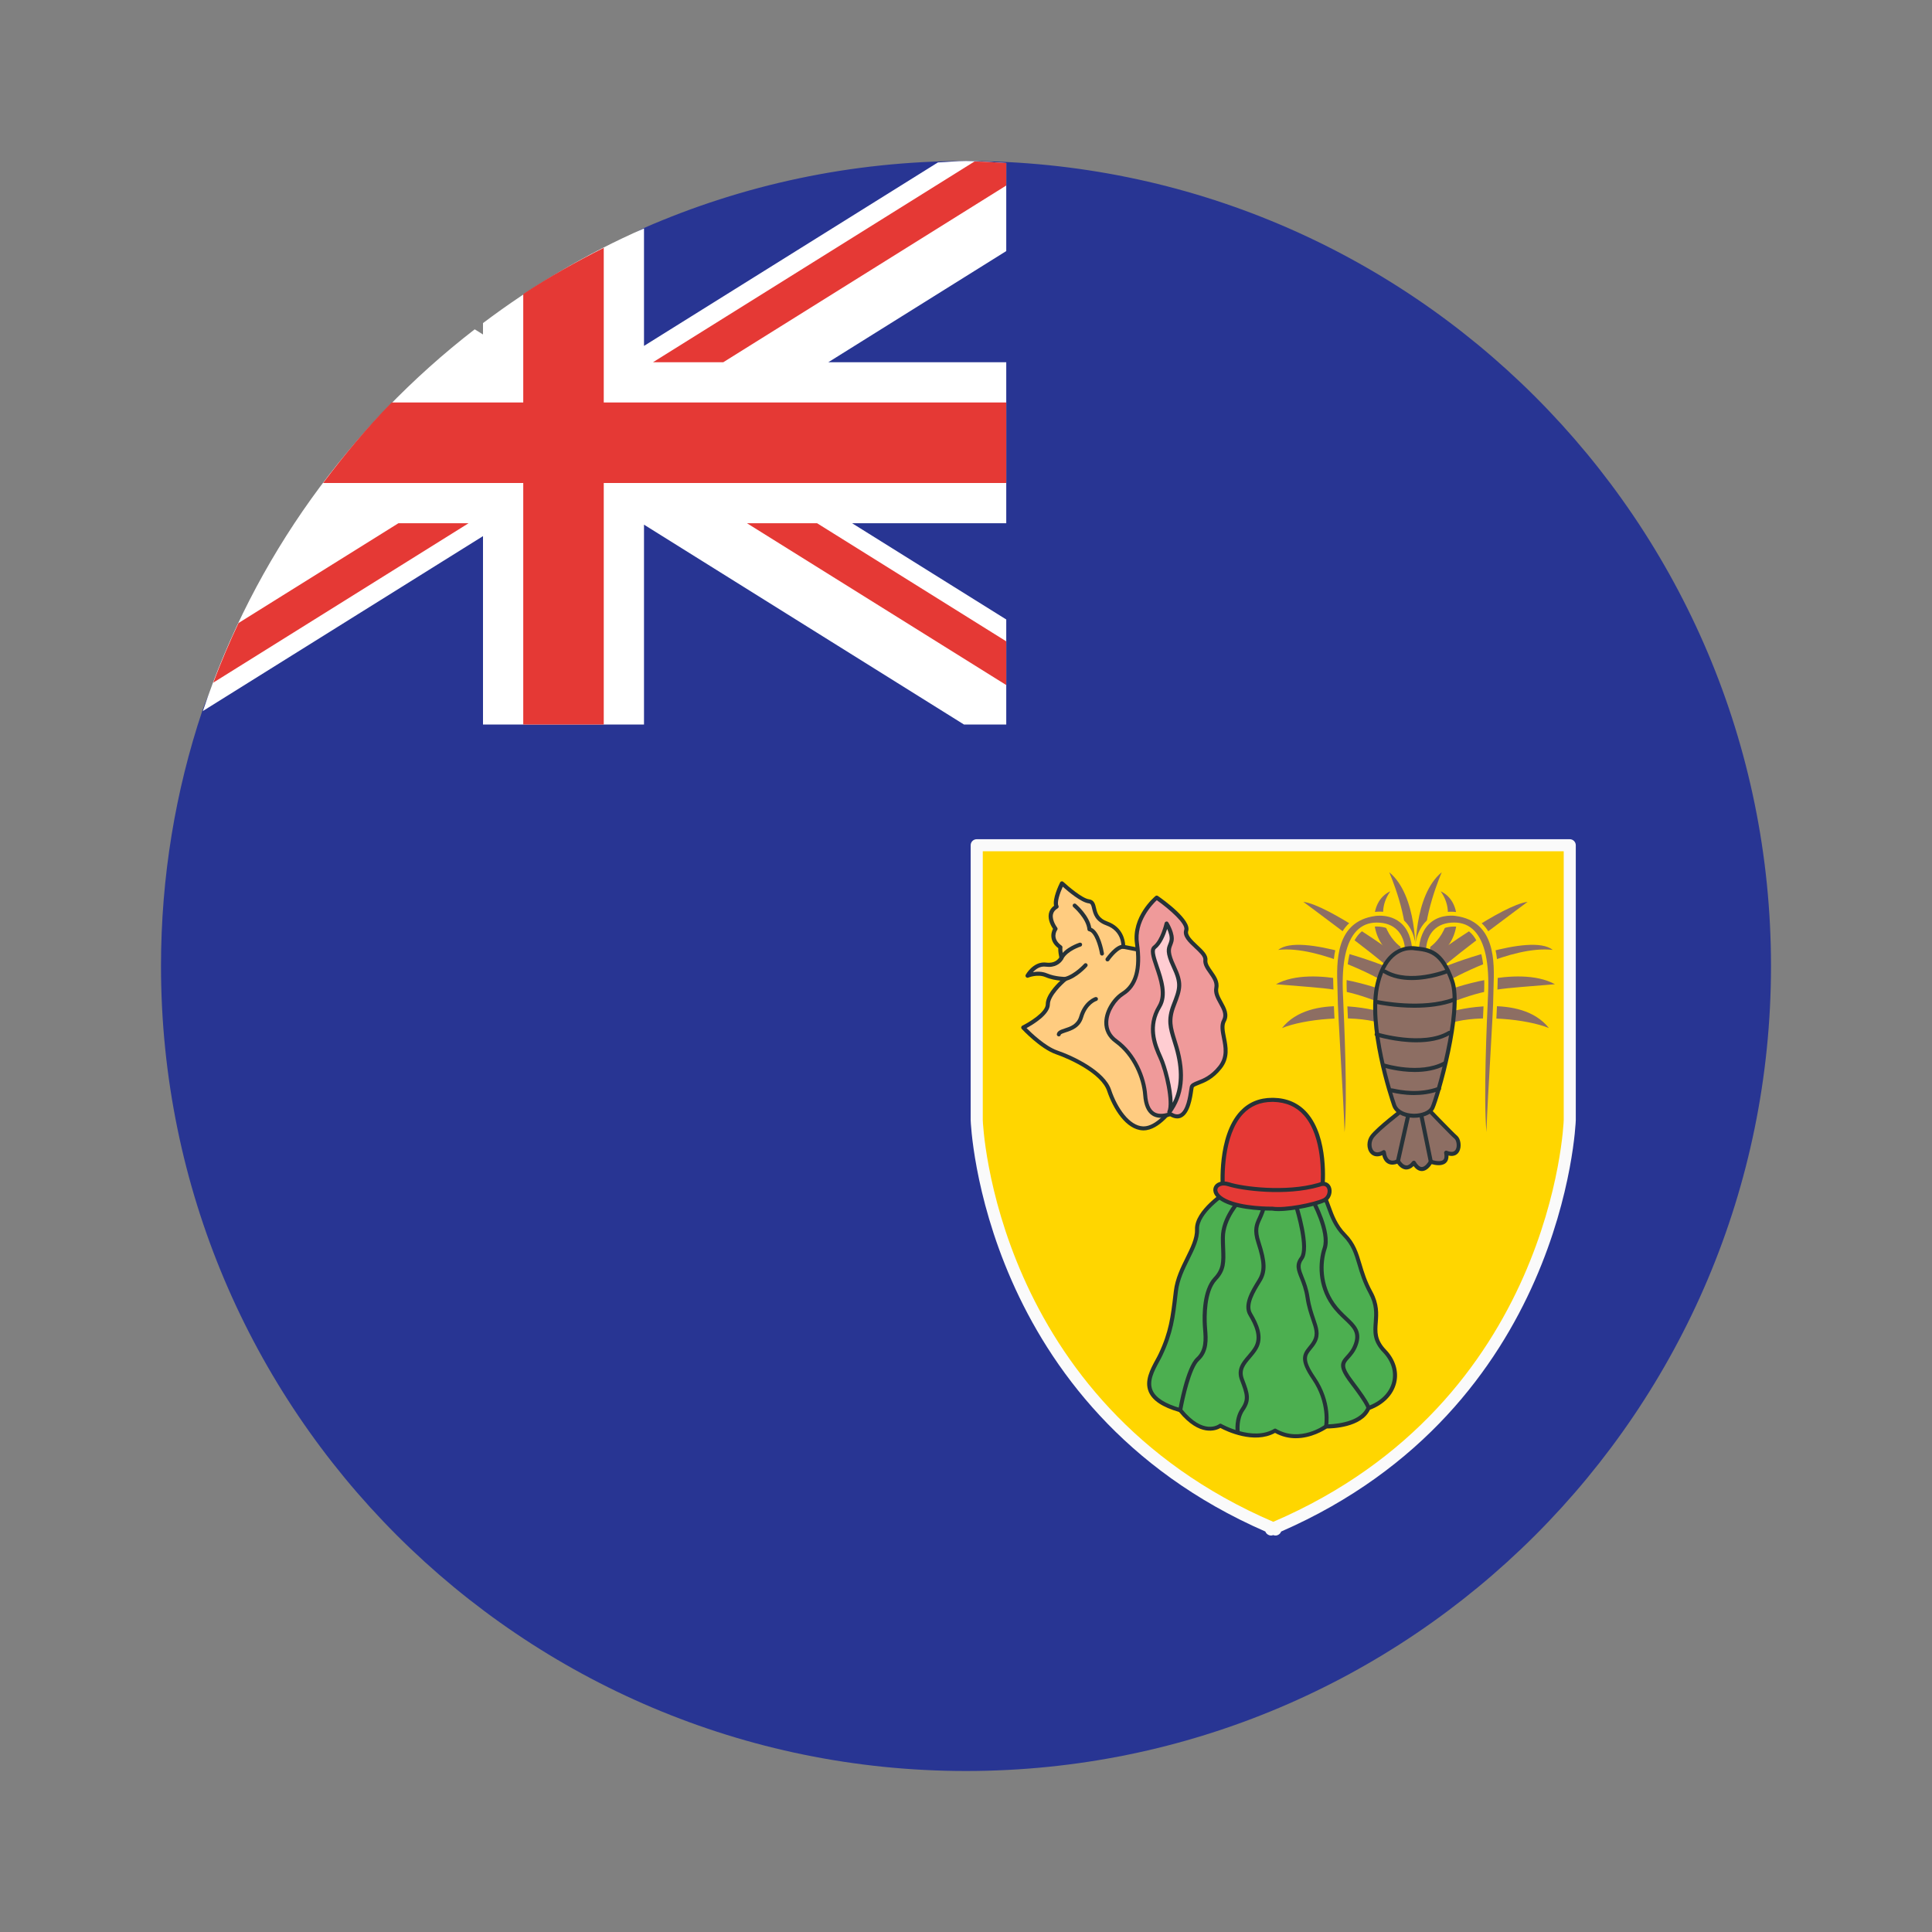<svg xmlns="http://www.w3.org/2000/svg"  viewBox="0 0 48 48" width="500px" height="500px"><rect x="0" y="0" width="48" height="48" fill="#808080" stroke="none"/><path fill="#283593" d="M44,24c0,11.046-8.954,20-20,20S4,35.046,4,24c0-2.216,0.36-4.348,1.026-6.341 C6.311,13.812,14.489,11,14.489,11s0.04-4.693,1.507-5.334C18.447,4.594,21.154,4,24,4C35.046,4,44,12.954,44,24z"/><path fill="#ffd600" d="M31.661,21h-0.055h-7.339v6.831c0,0,0.189,7.06,7.313,10.117c0,0.017,0,0.035,0,0.052 c0.019-0.008,0.035-0.018,0.054-0.026c0.019,0.008,0.035,0.018,0.054,0.026c0-0.017,0-0.035,0-0.052 C38.811,34.891,39,27.831,39,27.831V21H31.661z"/><path fill="#fafafa" d="M31.688,38.15c-0.019,0-0.037-0.004-0.054-0.011c-0.046,0.018-0.097,0.014-0.139-0.016 c-0.027-0.018-0.047-0.044-0.058-0.073c-7.049-3.079-7.319-10.145-7.321-10.216V21c0-0.083,0.067-0.15,0.15-0.15H39 c0.083,0,0.15,0.067,0.15,0.15v6.831c-0.002,0.075-0.272,7.141-7.321,10.22c-0.011,0.029-0.03,0.056-0.058,0.073 C31.746,38.142,31.717,38.15,31.688,38.15z M24.417,21.15v6.681c0.002,0.065,0.273,6.993,7.217,9.978 c6.949-2.986,7.215-9.912,7.216-9.981V21.15H24.417z"/><path fill="#8d6e63" d="M32.381,22.406c0,0,1.848,1.364,2.107,1.627c0.258,0.262,0.177-0.328,0.177-0.328 S33.006,22.485,32.381,22.406z"/><path fill="#8d6e63" d="M34.338,24.361c0,0-1.549-0.879-2.582-0.761c0.557-0.446,2.732,0.433,2.732,0.433L34.338,24.361z"/><path fill="#8d6e63" d="M34.392,24.61c0,0-1.753-0.669-2.691-0.157c1.386,0.118,1.645,0.092,2.596,0.459 S34.392,24.61,34.392,24.61z"/><path fill="#8d6e63" d="M34.243,25.122c0,0-1.685-0.472-2.392,0.42c0.544-0.223,1.726-0.341,2.419-0.131 S34.243,25.122,34.243,25.122z"/><path fill="#8d6e63" d="M34.515,21.671c0,0,0.503,1.141,0.408,1.916c-0.231-0.053-0.87-0.748-0.381-1.443 c-0.571,0.262-0.53,1.233,0.122,1.64c0.652,0.407,0.503-0.052,0.503-0.052S35.222,22.248,34.515,21.671z"/><path fill="#8d6e63" d="M37.953,22.406c0,0-1.848,1.364-2.107,1.627c-0.258,0.262-0.177-0.328-0.177-0.328 S37.328,22.485,37.953,22.406z"/><path fill="#8d6e63" d="M35.996,24.361c0,0,1.549-0.879,2.582-0.761c-0.557-0.446-2.732,0.433-2.732,0.433L35.996,24.361z"/><path fill="#8d6e63" d="M35.942,24.61c0,0,1.753-0.669,2.691-0.157c-1.386,0.118-1.645,0.092-2.596,0.459 S35.942,24.61,35.942,24.61z"/><path fill="#8d6e63" d="M36.091,25.122c0,0,1.685-0.472,2.392,0.42c-0.544-0.223-1.726-0.341-2.419-0.131 C35.371,25.62,36.091,25.122,36.091,25.122z"/><path fill="#8d6e63" d="M35.82,21.671c0,0-0.503,1.141-0.408,1.916c0.231-0.053,0.87-0.748,0.381-1.443 c0.571,0.262,0.53,1.233-0.122,1.64c-0.652,0.407-0.503-0.052-0.503-0.052S35.113,22.248,35.82,21.671z"/><path fill="#ffcc80" d="M28.439,23.626l-0.53-0.105c0,0,0.027-0.42-0.408-0.577c-0.435-0.157-0.231-0.525-0.449-0.551 s-0.666-0.446-0.666-0.446s-0.217,0.433-0.136,0.577c-0.313,0.184-0.027,0.551-0.027,0.551s-0.177,0.249,0.122,0.459 c-0.014,0.092,0.027,0.262,0.027,0.262s-0.095,0.21-0.381,0.171s-0.462,0.276-0.462,0.276s0.245-0.105,0.462-0.013 s0.476,0.092,0.476,0.092s-0.435,0.354-0.435,0.63s-0.612,0.577-0.612,0.577s0.449,0.485,0.829,0.617 c0.381,0.131,1.155,0.499,1.305,0.945s0.462,0.932,0.843,0.945s0.748-0.538,0.748-0.538L28.439,23.626z"/><path fill="#263238" d="M28.412,28.084c-0.005,0-0.01,0-0.016,0c-0.418-0.014-0.74-0.535-0.889-0.979 c-0.142-0.425-0.895-0.782-1.273-0.913c-0.388-0.134-0.831-0.61-0.85-0.63c-0.011-0.012-0.015-0.027-0.012-0.043 s0.013-0.029,0.026-0.036c0.163-0.08,0.584-0.332,0.584-0.532c0-0.215,0.229-0.462,0.362-0.587 c-0.099-0.01-0.242-0.033-0.372-0.089c-0.194-0.081-0.421,0.011-0.424,0.013c-0.019,0.009-0.043,0.003-0.057-0.013 c-0.015-0.016-0.017-0.039-0.007-0.058c0.008-0.014,0.175-0.305,0.457-0.305c0.019,0,0.037,0.002,0.057,0.004 c0.206,0.027,0.295-0.088,0.32-0.128c-0.009-0.043-0.03-0.15-0.026-0.231c-0.095-0.072-0.151-0.157-0.167-0.252 c-0.018-0.1,0.015-0.185,0.037-0.228c-0.042-0.063-0.134-0.223-0.104-0.378c0.016-0.079,0.059-0.145,0.13-0.196 c-0.042-0.178,0.116-0.51,0.151-0.58c0.007-0.014,0.021-0.024,0.036-0.026c0.016-0.004,0.03,0.002,0.043,0.013 c0.122,0.113,0.474,0.413,0.638,0.433c0.127,0.016,0.151,0.12,0.173,0.212c0.028,0.122,0.061,0.26,0.287,0.342 c0.379,0.138,0.433,0.465,0.439,0.584l0.491,0.097c0.021,0.004,0.036,0.02,0.039,0.04l0.707,3.87c0.003,0.013,0,0.025-0.007,0.036 C29.173,27.547,28.811,28.084,28.412,28.084z M25.504,25.542c0.123,0.124,0.468,0.454,0.764,0.557 c0.423,0.146,1.182,0.515,1.336,0.976c0.148,0.444,0.453,0.898,0.797,0.91c0.004,0,0.008,0,0.012,0c0.311,0,0.619-0.412,0.682-0.5 l-0.697-3.816l-0.497-0.098c-0.024-0.005-0.042-0.027-0.04-0.052c0.001-0.016,0.019-0.386-0.375-0.528 c-0.277-0.1-0.321-0.288-0.351-0.412c-0.022-0.098-0.034-0.13-0.087-0.136c-0.189-0.023-0.516-0.299-0.644-0.414 c-0.077,0.17-0.15,0.397-0.108,0.472c0.013,0.023,0.005,0.054-0.019,0.067c-0.067,0.039-0.105,0.089-0.117,0.151 c-0.029,0.15,0.103,0.324,0.104,0.326c0.014,0.017,0.015,0.041,0.002,0.06c-0.015,0.021-0.139,0.214,0.109,0.389 c0.016,0.011,0.023,0.029,0.021,0.048c-0.01,0.067,0.016,0.199,0.026,0.244c0.002,0.011,0.001,0.022-0.003,0.032 c-0.034,0.076-0.15,0.204-0.357,0.204c-0.023,0-0.049-0.002-0.075-0.005c-0.146-0.022-0.254,0.062-0.325,0.137 c0.095-0.017,0.226-0.023,0.352,0.03c0.204,0.087,0.453,0.088,0.456,0.088c0.021,0,0.04,0.013,0.047,0.033 c0.007,0.02,0.001,0.042-0.016,0.056c-0.115,0.095-0.417,0.385-0.417,0.591C26.083,25.204,25.669,25.453,25.504,25.542z"/><path fill="#4caf50" d="M30.501,29.596c0,0-0.779,0.49-0.761,0.945c0.018,0.455-0.453,0.927-0.526,1.539 c-0.072,0.612-0.109,0.997-0.381,1.574c-0.185,0.393-0.732,1.036,0.489,1.382c0.58,0.717,0.997,0.385,0.997,0.385 s0.797,0.455,1.359,0.122c0.634,0.367,1.269-0.105,1.269-0.105s0.852,0.017,1.051-0.455c0.689-0.245,0.87-0.927,0.399-1.417 c-0.471-0.49,0-0.822-0.344-1.452c-0.344-0.63-0.254-1.032-0.652-1.434s-0.381-0.927-0.598-1.05 C32.585,29.508,30.501,29.596,30.501,29.596z"/><path fill="#263238" d="M32.194,35.732c-0.163,0-0.339-0.035-0.516-0.132c-0.523,0.288-1.212-0.044-1.357-0.122 c-0.109,0.063-0.517,0.225-1.027-0.398c-0.415-0.12-0.662-0.284-0.754-0.502c-0.114-0.271,0.042-0.56,0.168-0.792 c0.029-0.054,0.058-0.105,0.08-0.153c0.257-0.545,0.301-0.918,0.367-1.482l0.009-0.076c0.037-0.311,0.175-0.589,0.297-0.835 s0.237-0.479,0.229-0.697c-0.019-0.479,0.752-0.968,0.785-0.988c0.007-0.005,0.016-0.008,0.024-0.008 c0.214-0.009,2.104-0.085,2.327,0.041c0.115,0.064,0.168,0.209,0.234,0.393c0.073,0.202,0.165,0.454,0.375,0.666 c0.236,0.238,0.307,0.477,0.389,0.752c0.06,0.2,0.127,0.428,0.272,0.692c0.168,0.308,0.15,0.55,0.134,0.764 c-0.018,0.232-0.032,0.434,0.203,0.678c0.229,0.238,0.321,0.537,0.255,0.819c-0.071,0.3-0.309,0.544-0.653,0.673 c-0.21,0.446-0.947,0.465-1.072,0.465l0,0C32.894,35.536,32.58,35.732,32.194,35.732z M31.679,35.493 c0.009,0,0.018,0.002,0.025,0.007c0.601,0.35,1.207-0.097,1.213-0.102c0.009-0.007,0.02-0.01,0.03-0.01h0.001c0,0,0.003,0,0.008,0 c0.086,0,0.822-0.013,0.996-0.425c0.005-0.013,0.016-0.022,0.029-0.027c0.323-0.115,0.545-0.337,0.609-0.609 c0.059-0.248-0.024-0.513-0.229-0.727c-0.267-0.276-0.249-0.509-0.23-0.755c0.016-0.209,0.032-0.426-0.122-0.707 c-0.15-0.275-0.22-0.508-0.28-0.713c-0.081-0.273-0.146-0.489-0.363-0.71c-0.226-0.228-0.321-0.491-0.398-0.702 c-0.06-0.164-0.106-0.293-0.189-0.339c-0.148-0.085-1.43-0.065-2.261-0.029c-0.093,0.061-0.742,0.5-0.728,0.893 c0.01,0.243-0.11,0.487-0.238,0.745c-0.124,0.251-0.253,0.51-0.287,0.803l-0.009,0.076c-0.067,0.574-0.112,0.953-0.377,1.514 c-0.022,0.049-0.052,0.103-0.082,0.158c-0.121,0.225-0.259,0.479-0.163,0.706c0.078,0.187,0.315,0.338,0.704,0.448 c0.01,0.003,0.019,0.009,0.025,0.017c0.537,0.665,0.911,0.388,0.926,0.377c0.018-0.013,0.04-0.016,0.056-0.004 c0.009,0.005,0.78,0.438,1.31,0.122C31.661,35.495,31.67,35.493,31.679,35.493z"/><path fill="#263238" d="M29.323,35.086c-0.003,0-0.006,0-0.009-0.001c-0.026-0.004-0.045-0.03-0.04-0.058 c0.007-0.042,0.182-1.052,0.449-1.297c0.208-0.189,0.187-0.461,0.168-0.699c-0.003-0.035-0.005-0.069-0.007-0.101 c-0.015-0.257-0.016-0.886,0.271-1.191c0.202-0.214,0.195-0.391,0.184-0.711c-0.004-0.083-0.007-0.175-0.007-0.278 c0-0.513,0.418-0.948,0.436-0.967c0.02-0.02,0.052-0.019,0.071-0.001c0.02,0.02,0.02,0.051,0.001,0.071 c-0.004,0.004-0.408,0.425-0.408,0.896c0,0.102,0.004,0.192,0.007,0.274c0.012,0.325,0.021,0.539-0.211,0.783 c-0.268,0.285-0.255,0.928-0.244,1.117c0.002,0.031,0.004,0.064,0.007,0.099c0.02,0.248,0.044,0.558-0.199,0.781 c-0.202,0.185-0.371,0.957-0.42,1.24C29.368,35.069,29.348,35.086,29.323,35.086z"/><path fill="#263238" d="M30.75,35.615c-0.024,0-0.046-0.019-0.05-0.043c-0.002-0.014-0.041-0.338,0.131-0.586 c0.149-0.217,0.112-0.347-0.02-0.689c-0.107-0.279,0.041-0.453,0.185-0.62c0.056-0.066,0.114-0.134,0.159-0.21 c0.147-0.249,0.014-0.538-0.136-0.789c-0.156-0.261,0.062-0.617,0.208-0.853l0.023-0.039c0.13-0.212,0.122-0.432-0.032-0.902 c-0.108-0.332-0.043-0.474,0.033-0.638c0.042-0.093,0.09-0.197,0.114-0.356c0.005-0.027,0.031-0.039,0.058-0.042 c0.027,0.005,0.046,0.03,0.042,0.058c-0.026,0.173-0.078,0.284-0.123,0.383c-0.073,0.156-0.125,0.271-0.028,0.564 c0.164,0.504,0.17,0.744,0.022,0.986l-0.024,0.039c-0.132,0.215-0.333,0.54-0.207,0.749c0.155,0.26,0.311,0.596,0.136,0.891 c-0.049,0.083-0.11,0.154-0.169,0.224c-0.142,0.165-0.253,0.296-0.167,0.521c0.136,0.354,0.188,0.521,0.008,0.781 c-0.149,0.216-0.114,0.513-0.113,0.516c0.003,0.027-0.016,0.053-0.043,0.057C30.754,35.615,30.752,35.615,30.75,35.615z"/><path fill="#263238" d="M32.947,35.488c-0.003,0-0.006,0-0.01-0.001c-0.026-0.005-0.045-0.031-0.039-0.059 c0.001-0.005,0.104-0.57-0.301-1.16c-0.319-0.469-0.247-0.618-0.09-0.809c0.04-0.048,0.081-0.098,0.114-0.162 c0.08-0.154,0.032-0.294-0.041-0.506c-0.048-0.141-0.108-0.315-0.142-0.538c-0.031-0.215-0.093-0.37-0.143-0.494 c-0.079-0.197-0.137-0.34,0.003-0.527c0.154-0.209-0.07-1.042-0.171-1.346c-0.008-0.026,0.006-0.055,0.032-0.063 c0.027-0.004,0.056,0.006,0.063,0.032c0.038,0.116,0.369,1.148,0.155,1.436c-0.105,0.144-0.064,0.246,0.01,0.432 c0.052,0.129,0.116,0.29,0.149,0.517c0.031,0.213,0.088,0.376,0.137,0.521c0.075,0.219,0.135,0.392,0.034,0.585 c-0.037,0.072-0.084,0.129-0.125,0.179c-0.123,0.149-0.205,0.248,0.095,0.688c0.429,0.626,0.321,1.212,0.316,1.236 C32.992,35.472,32.971,35.488,32.947,35.488z"/><path fill="#263238" d="M33.998,35.033c-0.007,0-0.014-0.001-0.021-0.004c-0.02-0.009-0.03-0.028-0.029-0.048 c-0.005-0.02-0.045-0.138-0.411-0.619c-0.308-0.406-0.243-0.512-0.091-0.679c0.065-0.072,0.141-0.154,0.192-0.3 c0.098-0.275-0.035-0.401-0.235-0.59c-0.104-0.099-0.223-0.209-0.329-0.362c-0.345-0.49-0.335-1.062-0.211-1.435 c0.128-0.382-0.29-1.146-0.295-1.154c-0.013-0.024-0.004-0.055,0.02-0.068c0.025-0.013,0.054-0.005,0.068,0.02 c0.018,0.033,0.443,0.812,0.303,1.234c-0.117,0.349-0.126,0.886,0.197,1.347c0.101,0.144,0.215,0.251,0.315,0.346 c0.204,0.192,0.381,0.359,0.261,0.696c-0.058,0.164-0.144,0.258-0.212,0.334c-0.121,0.132-0.176,0.192,0.097,0.551 c0.466,0.613,0.438,0.678,0.427,0.702C34.035,35.022,34.018,35.033,33.998,35.033z M33.998,34.983L33.998,34.983L33.998,34.983z"/><path fill="#e53935" d="M30.383,29.543c0,0-0.19-2.244,1.25-2.217c1.441,0.026,1.223,2.165,1.223,2.165l-1.237,0.315 L30.383,29.543z"/><path fill="#263238" d="M31.62,29.855c-0.004,0-0.007,0-0.011-0.001l-1.237-0.263c-0.021-0.005-0.037-0.022-0.039-0.045 c-0.005-0.053-0.104-1.316,0.478-1.938c0.207-0.222,0.476-0.333,0.798-0.333c0.009,0,0.018,0,0.026,0 c0.345,0.006,0.626,0.13,0.838,0.368c0.552,0.623,0.438,1.801,0.434,1.851c-0.002,0.021-0.018,0.038-0.037,0.044l-1.236,0.315 C31.629,29.855,31.624,29.855,31.62,29.855z M30.431,29.502l1.188,0.252l1.19-0.304c0.014-0.198,0.06-1.207-0.412-1.739 c-0.192-0.217-0.449-0.329-0.765-0.335c-0.008,0-0.016,0-0.023,0c-0.295,0-0.539,0.102-0.726,0.301 C30.386,28.21,30.418,29.289,30.431,29.502z"/><path fill="#e53935" d="M31.606,30.029c0,0-0.748,0.013-1.169-0.197s-0.231-0.512,0.095-0.407 c0.326,0.105,1.414,0.249,2.229,0.013c0.313-0.131,0.353,0.276,0.136,0.38C32.68,29.924,31.932,30.081,31.606,30.029z"/><path fill="#263238" d="M31.763,30.089c-0.059,0-0.113-0.003-0.16-0.011c-0.072-0.001-0.774,0.006-1.188-0.201 c-0.254-0.126-0.299-0.282-0.257-0.386c0.042-0.105,0.187-0.179,0.39-0.114c0.312,0.102,1.389,0.248,2.2,0.014 c0.165-0.071,0.271-0.002,0.313,0.091c0.055,0.122,0.01,0.309-0.143,0.382C32.736,29.952,32.145,30.089,31.763,30.089z M31.606,29.979c0.003,0,0.005,0,0.008,0c0.31,0.049,1.04-0.098,1.262-0.205c0.096-0.046,0.13-0.173,0.095-0.251 c-0.038-0.087-0.136-0.06-0.189-0.038c-0.838,0.244-1.942,0.093-2.265-0.012c-0.14-0.046-0.241-0.004-0.266,0.057 c-0.026,0.063,0.028,0.168,0.209,0.258C30.864,29.989,31.598,29.98,31.606,29.979L31.606,29.979z"/><path fill="#ef9a9a" d="M28.738,22.301c0,0-0.584,0.485-0.489,1.141c0.095,0.656-0.041,1.05-0.353,1.246 c-0.313,0.197-0.652,0.827-0.163,1.181c0.489,0.354,0.693,0.958,0.72,1.338c0.027,0.38,0.19,0.617,0.625,0.472 c0.449,0.276,0.503-0.538,0.53-0.669c0.027-0.131,0.381-0.079,0.707-0.499c0.326-0.42-0.054-0.879,0.095-1.155 c0.15-0.276-0.245-0.538-0.19-0.813c0.054-0.276-0.299-0.472-0.272-0.695c0.027-0.223-0.557-0.485-0.476-0.735 C29.554,22.865,28.738,22.301,28.738,22.301z"/><path fill="#263238" d="M29.248,27.787c-0.055,0-0.114-0.018-0.176-0.053c-0.188,0.059-0.342,0.049-0.452-0.025 c-0.126-0.084-0.199-0.251-0.217-0.497c-0.03-0.418-0.258-0.982-0.7-1.303c-0.181-0.13-0.273-0.311-0.267-0.521 c0.01-0.311,0.23-0.614,0.433-0.741c0.311-0.195,0.419-0.587,0.33-1.197c-0.098-0.676,0.482-1.166,0.507-1.187 c0.018-0.015,0.041-0.017,0.061-0.003c0.142,0.098,0.842,0.6,0.754,0.87c-0.034,0.103,0.101,0.229,0.23,0.351 c0.135,0.126,0.263,0.245,0.247,0.374c-0.011,0.085,0.053,0.174,0.12,0.269c0.086,0.123,0.185,0.262,0.15,0.431 c-0.021,0.107,0.04,0.218,0.105,0.336c0.082,0.148,0.175,0.317,0.08,0.491c-0.054,0.099-0.026,0.233,0.004,0.388 c0.046,0.228,0.103,0.511-0.104,0.774c-0.208,0.268-0.425,0.351-0.568,0.406c-0.066,0.025-0.124,0.048-0.129,0.071 c-0.003,0.015-0.006,0.038-0.011,0.067c-0.026,0.188-0.083,0.577-0.295,0.676C29.319,27.779,29.284,27.787,29.248,27.787z M29.078,27.63c0.009,0,0.019,0.002,0.026,0.007c0.082,0.05,0.147,0.061,0.205,0.036c0.162-0.075,0.216-0.442,0.238-0.6 c0.005-0.031,0.009-0.057,0.012-0.072c0.017-0.078,0.093-0.107,0.19-0.146c0.134-0.051,0.335-0.128,0.526-0.373 c0.177-0.229,0.13-0.465,0.084-0.694c-0.033-0.166-0.064-0.324,0.006-0.454c0.068-0.127,0-0.252-0.08-0.396 c-0.07-0.128-0.144-0.26-0.115-0.403c0.025-0.127-0.053-0.236-0.135-0.354c-0.075-0.105-0.152-0.216-0.138-0.338 c0.01-0.079-0.104-0.186-0.216-0.29c-0.153-0.143-0.312-0.291-0.258-0.454c0.047-0.143-0.361-0.506-0.683-0.734 c-0.112,0.106-0.521,0.532-0.443,1.071c0.094,0.653-0.029,1.077-0.377,1.295c-0.183,0.116-0.377,0.395-0.385,0.66 c-0.006,0.179,0.069,0.326,0.225,0.438c0.468,0.339,0.71,0.935,0.741,1.375c0.016,0.214,0.073,0.355,0.173,0.422 c0.09,0.061,0.22,0.062,0.387,0.006C29.067,27.631,29.073,27.63,29.078,27.63z"/><path fill="#ffcdd2" d="M28.983,22.944c0,0-0.095,0.433-0.299,0.59s0.421,0.971,0.122,1.469 c-0.299,0.499-0.122,0.945,0.027,1.273s0.326,1.115,0.217,1.351c0.408-0.551,0.299-1.194,0.177-1.614 c-0.122-0.42-0.231-0.617-0.068-1.036c0.163-0.42,0.204-0.538,0-0.971c-0.204-0.433-0.095-0.459-0.054-0.63 S28.983,22.944,28.983,22.944z"/><path fill="#263238" d="M29.051,27.678c-0.009,0-0.018-0.002-0.025-0.007c-0.022-0.013-0.03-0.041-0.021-0.063 c0.098-0.211-0.067-0.982-0.218-1.311c-0.123-0.271-0.352-0.773-0.023-1.318c0.16-0.268,0.031-0.644-0.072-0.946 c-0.085-0.251-0.153-0.449-0.038-0.537c0.187-0.145,0.28-0.559,0.281-0.562c0.005-0.02,0.021-0.035,0.04-0.038 c0.02-0.007,0.041,0.005,0.051,0.022c0.008,0.012,0.174,0.282,0.129,0.472c-0.01,0.038-0.021,0.069-0.033,0.099 c-0.038,0.098-0.068,0.175,0.083,0.498c0.208,0.441,0.172,0.573,0.002,1.011c-0.134,0.344-0.076,0.529,0.019,0.836 c0.017,0.053,0.033,0.107,0.051,0.168c0.198,0.68,0.138,1.223-0.185,1.657C29.081,27.671,29.066,27.678,29.051,27.678z M28.998,23.079c-0.046,0.146-0.138,0.382-0.284,0.495c-0.058,0.045,0.009,0.238,0.072,0.426c0.11,0.322,0.247,0.723,0.063,1.029 c-0.278,0.462-0.131,0.875,0.029,1.227c0.113,0.247,0.254,0.788,0.256,1.142c0.189-0.372,0.204-0.823,0.045-1.37 c-0.018-0.059-0.034-0.114-0.051-0.166c-0.098-0.316-0.162-0.525-0.017-0.902c0.157-0.402,0.2-0.511,0.002-0.931 c-0.17-0.363-0.132-0.463-0.086-0.577c0.01-0.026,0.021-0.053,0.028-0.086C29.076,23.284,29.038,23.169,28.998,23.079z"/><path fill="#263238" d="M27.379,23.741c-0.024,0-0.045-0.017-0.049-0.042c-0.035-0.204-0.14-0.538-0.272-0.562 c-0.022-0.004-0.039-0.021-0.041-0.044c-0.025-0.278-0.347-0.554-0.35-0.557c-0.021-0.018-0.023-0.05-0.006-0.07 c0.019-0.022,0.048-0.023,0.07-0.006c0.014,0.012,0.332,0.284,0.381,0.59c0.218,0.088,0.306,0.575,0.315,0.634 c0.005,0.026-0.014,0.053-0.041,0.057C27.385,23.741,27.382,23.741,27.379,23.741z"/><path fill="#263238" d="M26.469,24.371c-0.022,0-0.043-0.015-0.049-0.037c-0.007-0.027,0.01-0.055,0.036-0.062 c0.24-0.061,0.476-0.322,0.479-0.325c0.018-0.021,0.049-0.023,0.07-0.004c0.021,0.019,0.022,0.05,0.004,0.07 c-0.01,0.012-0.258,0.288-0.527,0.356C26.477,24.371,26.473,24.371,26.469,24.371z"/><path fill="#263238" d="M26.306,25.749c-0.003,0-0.007,0-0.01-0.001c-0.027-0.006-0.045-0.032-0.039-0.059 c0.016-0.079,0.099-0.105,0.195-0.137c0.135-0.043,0.302-0.098,0.362-0.301c0.115-0.389,0.389-0.476,0.4-0.479 c0.027-0.005,0.055,0.007,0.062,0.033s-0.007,0.055-0.033,0.062l0,0c-0.01,0.003-0.234,0.077-0.334,0.412 c-0.075,0.254-0.287,0.322-0.428,0.368c-0.055,0.018-0.123,0.04-0.128,0.061C26.35,25.733,26.329,25.749,26.306,25.749z"/><path fill="#263238" d="M27.515,23.886c-0.01,0-0.021-0.003-0.029-0.009c-0.022-0.016-0.027-0.047-0.012-0.07 c0.025-0.034,0.242-0.336,0.426-0.336c0.005,0,0.01,0.001,0.014,0.001c0.027,0.002,0.048,0.026,0.046,0.054 c-0.002,0.028-0.025,0.043-0.054,0.046c-0.002,0-0.005,0-0.007,0c-0.099,0-0.262,0.178-0.343,0.294 C27.546,23.879,27.53,23.886,27.515,23.886z"/><path fill="#263238" d="M26.373,23.847c-0.008,0-0.017-0.002-0.024-0.006c-0.023-0.014-0.032-0.044-0.02-0.068 c0.132-0.238,0.478-0.347,0.492-0.352c0.028-0.006,0.055,0.007,0.062,0.033s-0.007,0.055-0.033,0.062 c-0.003,0.001-0.322,0.102-0.434,0.305C26.408,23.838,26.391,23.847,26.373,23.847z"/><path fill="#8d6e63" d="M34.882,27.549c0,0-0.625,0.472-0.788,0.682c-0.163,0.21-0.027,0.59,0.285,0.394 c0.054,0.394,0.353,0.223,0.353,0.223s0.177,0.328,0.394,0.039c0.217,0.367,0.421-0.026,0.421-0.026s0.462,0.171,0.381-0.223 c0.367,0.144,0.353-0.289,0.245-0.38c-0.109-0.092-0.788-0.8-0.788-0.8L34.882,27.549z"/><path fill="#263238" d="M35.323,29.094c-0.072,0-0.141-0.042-0.202-0.124c-0.062,0.062-0.127,0.088-0.193,0.086 c-0.102-0.008-0.178-0.093-0.214-0.145c-0.053,0.02-0.142,0.042-0.226,0c-0.071-0.035-0.12-0.105-0.146-0.21 c-0.113,0.048-0.219,0.036-0.293-0.046c-0.102-0.112-0.1-0.32,0.005-0.454c0.165-0.213,0.771-0.673,0.797-0.692 c0.007-0.005,0.014-0.008,0.021-0.009l0.503-0.092c0.016-0.008,0.032,0.001,0.045,0.015c0.007,0.007,0.679,0.708,0.784,0.797 c0.082,0.069,0.119,0.27,0.044,0.395c-0.03,0.053-0.104,0.131-0.261,0.094c0.003,0.082-0.021,0.144-0.069,0.186 c-0.1,0.085-0.27,0.05-0.349,0.027c-0.038,0.061-0.124,0.17-0.241,0.173C35.327,29.094,35.325,29.094,35.323,29.094z M35.126,28.837c0.023,0.001,0.034,0.01,0.043,0.024c0.036,0.061,0.092,0.133,0.155,0.133c0,0,0.001,0,0.002,0 c0.08-0.002,0.155-0.113,0.178-0.156c0.012-0.021,0.038-0.031,0.062-0.023c0.054,0.019,0.222,0.062,0.289,0.003 c0.034-0.029,0.042-0.086,0.025-0.17c-0.004-0.018,0.003-0.036,0.017-0.048c0.013-0.013,0.032-0.016,0.051-0.009 c0.106,0.043,0.181,0.034,0.217-0.027c0.05-0.083,0.021-0.229-0.023-0.268c-0.101-0.085-0.661-0.668-0.773-0.785l-0.465,0.085 c-0.078,0.06-0.623,0.478-0.77,0.666c-0.082,0.107-0.071,0.258-0.009,0.327c0.052,0.056,0.131,0.054,0.229-0.006 c0.014-0.01,0.032-0.012,0.048-0.003c0.015,0.007,0.025,0.021,0.028,0.038c0.015,0.108,0.05,0.177,0.104,0.203 c0.076,0.04,0.175-0.016,0.176-0.018c0.011-0.006,0.025-0.006,0.038-0.004c0.013,0.004,0.023,0.013,0.03,0.024 c0.019,0.034,0.084,0.126,0.159,0.131c0.002,0.001,0.004,0.001,0.007,0.001c0.046,0,0.095-0.033,0.144-0.1 C35.096,28.844,35.11,28.837,35.126,28.837z"/><path fill="#8d6e63" d="M34.855,23.6c0,0,0.014-0.63-0.652-0.63c-0.666,0-0.829,0.813-0.788,1.719 c0.041,0.905,0.163,3.556-0.054,3.91c0.027-0.538-0.177-3.359-0.177-3.884s-0.19-1.85,0.979-2.007c0,0,0.924-0.157,0.979,0.945 S34.855,23.6,34.855,23.6z"/><path fill="#ffd600" d="M33.359,28.648c-0.005,0-0.01-0.001-0.015-0.002c-0.022-0.007-0.036-0.027-0.035-0.051 c0.016-0.31-0.047-1.393-0.102-2.348c-0.04-0.704-0.075-1.312-0.075-1.533c0-0.058-0.003-0.124-0.005-0.198 c-0.021-0.598-0.059-1.712,1.026-1.858c0.014-0.003,0.391-0.063,0.689,0.177c0.212,0.17,0.328,0.443,0.346,0.815 c0.021,0.428-0.013,0.516-0.084,0.527c-0.03,0.008-0.125,0.026-0.299-0.564c-0.002-0.005-0.002-0.01-0.002-0.015 c0-0.003,0.002-0.252-0.163-0.421c-0.104-0.104-0.251-0.158-0.439-0.158c-0.175,0-0.314,0.058-0.428,0.177 c-0.236,0.247-0.344,0.762-0.311,1.49l0.001,0.022c0.069,1.524,0.138,3.589-0.062,3.916C33.393,28.64,33.376,28.648,33.359,28.648 z M34.277,22.75c-0.064,0-0.106,0.007-0.107,0.007c-0.998,0.135-0.963,1.15-0.942,1.757c0.003,0.075,0.005,0.143,0.005,0.201 c0,0.219,0.037,0.854,0.075,1.527c0.039,0.67,0.081,1.402,0.098,1.89c0.075-0.877-0.009-2.72-0.04-3.418l-0.001-0.023 c-0.035-0.767,0.079-1.292,0.338-1.563c0.132-0.138,0.3-0.207,0.5-0.207c0.217,0,0.389,0.063,0.512,0.188 c0.179,0.183,0.19,0.435,0.19,0.484c0.055,0.183,0.132,0.389,0.179,0.462c0.01-0.046,0.019-0.152,0.007-0.399 c-0.017-0.342-0.12-0.591-0.308-0.741C34.609,22.774,34.401,22.75,34.277,22.75z"/><g><path fill="#8d6e63" d="M35.48,23.6c0,0-0.014-0.63,0.652-0.63c0.666,0,0.829,0.813,0.788,1.719 c-0.041,0.905-0.163,3.556,0.054,3.91c-0.027-0.538,0.177-3.359,0.177-3.884s0.19-1.85-0.979-2.007c0,0-0.924-0.157-0.979,0.945 S35.48,23.6,35.48,23.6z"/><path fill="#ffd600" d="M36.975,28.648c-0.017,0-0.033-0.009-0.043-0.023c-0.199-0.327-0.131-2.392-0.062-3.916 l0.001-0.022c0.032-0.729-0.076-1.244-0.312-1.491c-0.113-0.118-0.254-0.176-0.428-0.176c-0.188,0-0.336,0.054-0.439,0.158 c-0.165,0.169-0.163,0.418-0.163,0.421c0,0.005,0,0.01-0.002,0.015c-0.174,0.591-0.27,0.571-0.299,0.564 c-0.071-0.012-0.105-0.1-0.084-0.528c0.019-0.371,0.135-0.646,0.347-0.814c0.298-0.24,0.673-0.178,0.69-0.176 c1.083,0.146,1.045,1.26,1.024,1.857c-0.002,0.074-0.005,0.141-0.005,0.198c0,0.222-0.035,0.829-0.075,1.533 c-0.055,0.955-0.117,2.038-0.102,2.348c0.001,0.023-0.014,0.044-0.035,0.051C36.984,28.647,36.979,28.648,36.975,28.648z M36.132,22.92c0.2,0,0.368,0.069,0.5,0.207c0.259,0.271,0.373,0.797,0.339,1.563l-0.001,0.023 c-0.031,0.697-0.115,2.535-0.04,3.414c0.016-0.488,0.058-1.218,0.097-1.886c0.038-0.673,0.075-1.309,0.075-1.527 c0-0.059,0.002-0.126,0.005-0.201c0.021-0.606,0.056-1.622-0.94-1.756c-0.006-0.003-0.351-0.057-0.613,0.155 c-0.188,0.151-0.292,0.4-0.309,0.742c-0.012,0.247-0.003,0.354,0.007,0.399c0.047-0.073,0.124-0.279,0.179-0.462 c0-0.05,0.012-0.302,0.19-0.484C35.743,22.983,35.915,22.92,36.132,22.92z"/></g><g><path fill="#263238" d="M34.732,28.897c-0.004,0-0.007,0-0.011-0.001c-0.027-0.006-0.044-0.033-0.038-0.06l0.244-1.089 c0.006-0.027,0.034-0.042,0.06-0.038c0.027,0.006,0.044,0.033,0.038,0.06l-0.244,1.089C34.776,28.882,34.755,28.897,34.732,28.897 z"/></g><g><path fill="#263238" d="M35.548,28.911c-0.023,0-0.044-0.016-0.049-0.04l-0.231-1.129 c-0.006-0.026,0.012-0.053,0.039-0.059c0.024-0.009,0.053,0.012,0.059,0.039l0.231,1.129c0.006,0.026-0.012,0.053-0.039,0.059 C35.555,28.911,35.551,28.911,35.548,28.911z"/></g><g><path fill="#8d6e63" d="M35.14,23.56c0,0-0.666-0.131-0.911,0.866c-0.245,0.997,0.285,2.676,0.408,3.031 c0.122,0.354,0.829,0.328,0.951,0.066c0.122-0.262,0.748-2.414,0.489-3.149C35.82,23.639,35.521,23.6,35.14,23.56z"/><path fill="#263238" d="M35.13,27.771c-0.015,0-0.029-0.001-0.043-0.001c-0.252-0.014-0.438-0.124-0.497-0.297 c-0.069-0.201-0.67-1.997-0.409-3.059c0.244-0.995,0.909-0.908,0.966-0.904c0.379,0.039,0.707,0.073,0.979,0.847 c0.266,0.756-0.367,2.922-0.491,3.187C35.56,27.703,35.329,27.771,35.13,27.771z M35.059,23.604c-0.171,0-0.596,0.079-0.78,0.834 c-0.255,1.034,0.337,2.804,0.405,3.002c0.055,0.157,0.247,0.222,0.408,0.229c0.014,0.001,0.027,0.002,0.041,0.002 c0.191,0,0.364-0.07,0.411-0.171c0.116-0.249,0.738-2.394,0.487-3.11c-0.252-0.714-0.536-0.743-0.896-0.78 c-0.002,0-0.003,0-0.005-0.001C35.125,23.608,35.1,23.604,35.059,23.604z"/></g><g><path fill="#263238" d="M35.076,24.349c-0.235,0-0.481-0.042-0.695-0.168c-0.023-0.014-0.031-0.045-0.018-0.068 c0.013-0.023,0.044-0.032,0.068-0.018c0.597,0.351,1.509-0.012,1.519-0.016c0.024-0.015,0.054,0.002,0.064,0.027 s-0.002,0.055-0.027,0.064C35.962,24.182,35.542,24.349,35.076,24.349z"/></g><g><path fill="#263238" d="M35.14,25.037c-0.491,0-0.894-0.084-0.921-0.09c-0.026-0.006-0.044-0.032-0.038-0.06 s0.033-0.045,0.06-0.038c0.012,0.002,1.095,0.229,1.874-0.063c0.025-0.01,0.054,0.003,0.064,0.029 c0.01,0.025-0.003,0.055-0.029,0.064C35.828,25.001,35.464,25.037,35.14,25.037z"/></g><g><path fill="#263238" d="M35.19,25.896c-0.507,0-0.973-0.141-1.003-0.149c-0.026-0.008-0.041-0.036-0.033-0.062 c0.009-0.026,0.036-0.039,0.062-0.033c0.011,0.003,1.14,0.343,1.768-0.035c0.021-0.015,0.054-0.007,0.068,0.018 c0.014,0.023,0.007,0.054-0.018,0.068C35.792,25.849,35.484,25.896,35.19,25.896z"/></g><g><path fill="#263238" d="M35.149,26.633c-0.406,0-0.749-0.105-0.771-0.112c-0.026-0.009-0.041-0.036-0.033-0.062 c0.009-0.026,0.038-0.037,0.062-0.033c0.009,0.003,0.868,0.266,1.457-0.048c0.021-0.013,0.055-0.004,0.067,0.021 s0.004,0.055-0.021,0.067C35.674,26.593,35.399,26.633,35.149,26.633z"/></g><g><path fill="#263238" d="M35.129,27.206c-0.24,0-0.434-0.04-0.523-0.059c-0.019-0.004-0.032-0.007-0.038-0.008 c-0.026-0.003-0.048-0.025-0.047-0.052c0.002-0.027,0.022-0.048,0.049-0.048c0.011,0,0.021,0.002,0.057,0.009 c0.155,0.033,0.63,0.132,1.108-0.045c0.025-0.011,0.054,0.004,0.064,0.029c0.01,0.026-0.004,0.055-0.029,0.064 C35.545,27.181,35.321,27.206,35.129,27.206z"/></g><g><path fill="#fff" d="M16,8.594V5.675c-1.432,0.626-2.767,1.424-4,2.352V8.31l-0.206-0.128 c-3.105,2.399-5.483,5.683-6.753,9.483L12,13.32V18h4v-4.965L23.949,18H25v-2.609L21.171,13H25V9h-4.421L25,6.238V4.05 C24.667,4.034,24.338,4,24,4c-0.235,0-0.464,0.027-0.697,0.035L16,8.594z"/></g><g><path fill="#e53935" d="M13,12v6h2v-6h10v-2H15V6.157c-0.689,0.348-1.36,0.725-2,1.148V10H9.729 c-0.613,0.625-1.174,1.299-1.701,2H13z"/></g><g><path fill="#e53935" d="M11.641,13H9.898l-3.972,2.479c-0.229,0.484-0.437,0.977-0.627,1.481L11.641,13z"/></g><g><path fill="#e53935" d="M24.213,4.011L16.223,9h1.746L25,4.609V4.05C24.738,4.037,24.478,4.014,24.213,4.011z"/></g><g><polygon fill="#e53935" points="25,15.934 20.301,13 18.559,13 25,17.02"/></g></svg>